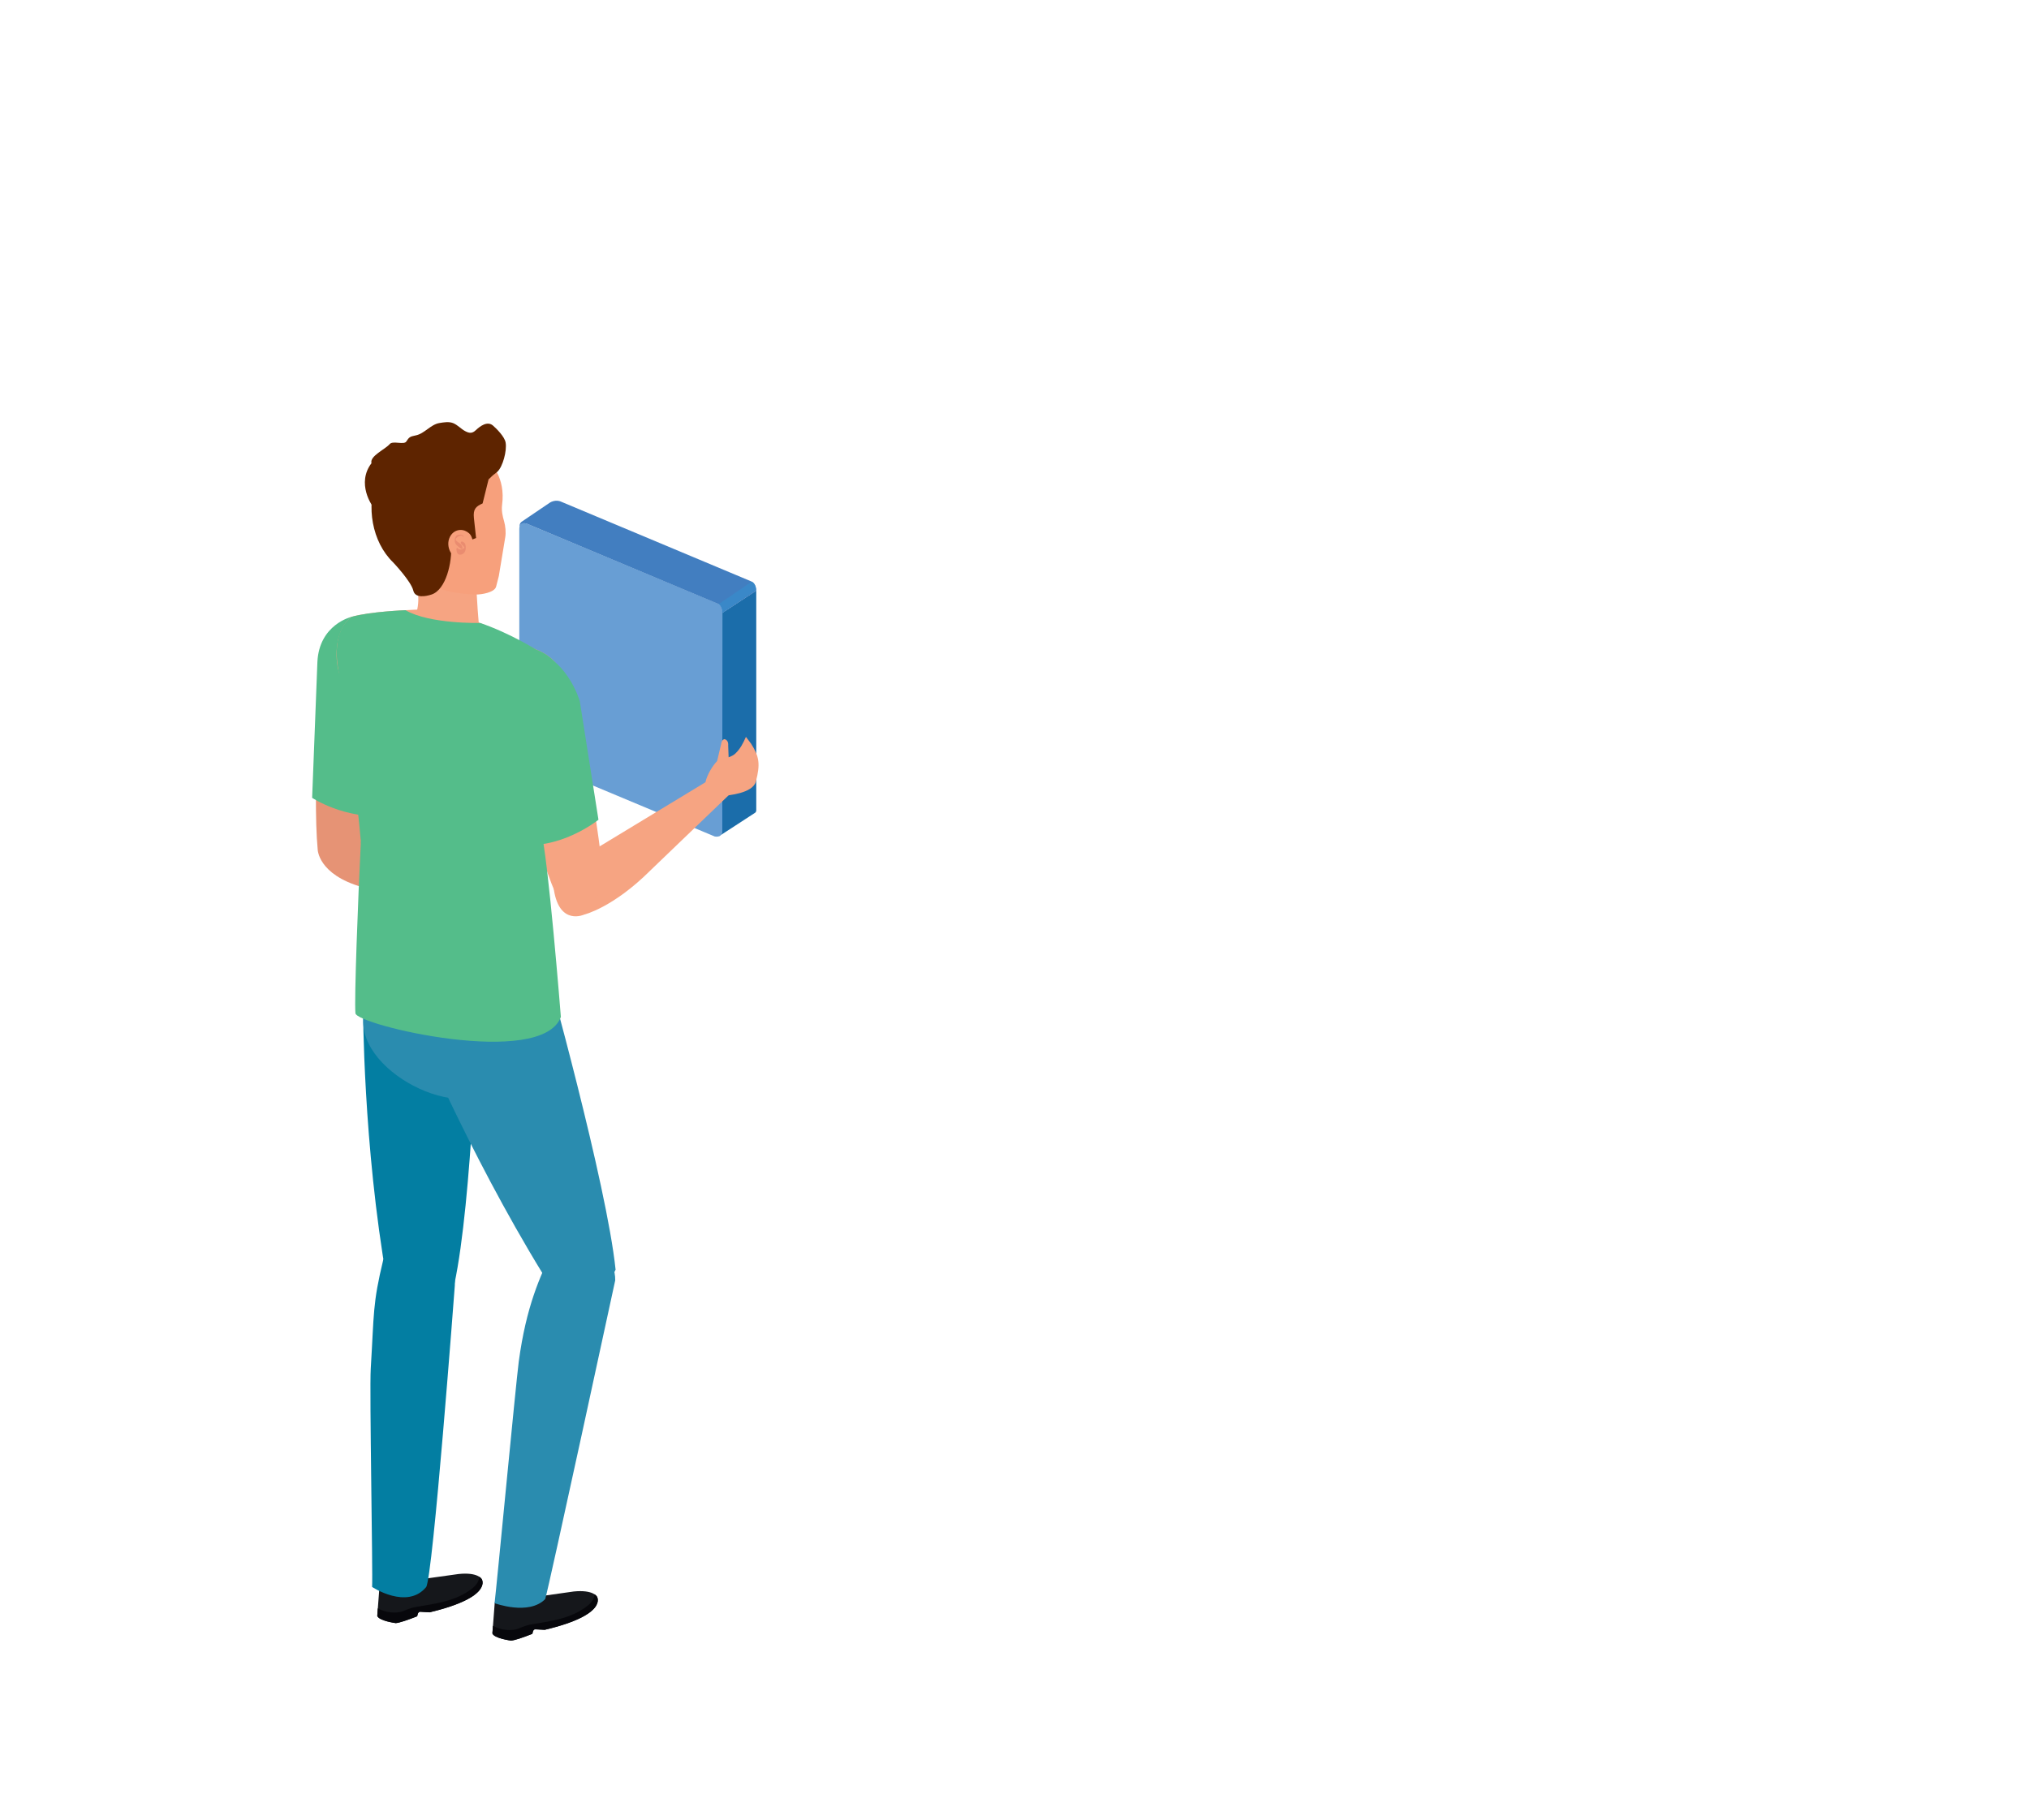 <svg version="1.2" xmlns="http://www.w3.org/2000/svg" viewBox="0 0 2240 2010" width="2240" height="2010">
	<title>6056251_57699-ai</title>
	<style>
		.s0 { fill: #037ea2 } 
		.s1 { fill: #689ed4 } 
		.s2 { fill: #1b6daa } 
		.s3 { fill: #427ec0 } 
		.s4 { fill: #3a88c8 } 
		.s5 { fill: #15171b } 
		.s6 { fill: #07070b } 
		.s7 { fill: #2a8caf } 
		.s8 { fill: #f6a482 } 
		.s9 { fill: #131e34 } 
		.s10 { fill: #e69375 } 
		.s11 { fill: #54bd8a } 
		.s12 { fill: #f7a07c } 
		.s13 { fill: #5e2400 } 
		.s14 { fill: #ea8c70 } 
		.s15 { fill: #f7b68e } 
	</style>
	<g id="Capa 1">
		<g id="&lt;Group&gt;">
			<g id="&lt;Group&gt;">
				<path id="&lt;Path&gt;" class="s0" d="m501.6 1418.1c19.9-92.9 25.8-308.1 25.8-308.1 0 0-15.9-21.2-73.3-24.9-57.6-3.7-53.6 31.7-53.3 27.1 0 0 0 152.3 26.4 302.2 0 0 40.9 28.3 74.4 3.7z"/>
				<path id="&lt;Path&gt;" class="s0" d="m401.4 1122.7c-5.7-38.4 6-77.2 12.1-116.1h174.8c11.2 37.3 22.8 75.6 22.8 75.6 0 0 7.5 88.1-67.4 98.7 0 0-130.5 22.6-142.3-58.2z"/>
				<g id="&lt;Group&gt;">
					<g id="&lt;Group&gt;">
						<path id="&lt;Path&gt;" class="s1" d="m573.3 584.1v242.2c0 7.8 5.3 9.3 5.3 9.3l210.5 88.1c9.4 1.6 8.4-7.4 8.4-7.4v-240c0-8.8-5.8-10.1-5.8-10.1l-209.7-87.8c0 0-8.7-3.6-8.7 5.7z"/>
					</g>
					<g id="&lt;Group&gt;">
						<path id="&lt;Path&gt;" class="s2" d="m833.6 897.5l-39.8 25.9c3.4-1.1 3.6-5.5 3.6-5.5l0.1-241.2 37.4-24.5v242c0 0 0.3 2.2-1.3 3.3z"/>
					</g>
					<g id="&lt;Group&gt;">
						<path id="&lt;Path&gt;" class="s3" d="m606.5 555.4c-13.1 8.9-18.5 12.5-22.6 15.3l-7.8 5.3c0 0-2.8 1.5-2.5 5.8 0 0 0.8-5.9 8.3-3.4l211.5 88.7c0 0 4.1 2.1 4.1 9.6l37.4-24.3c0-7.9-5.5-10.4-5.5-10.4l-209.9-88c0 0-6.2-3.2-13 1.4z"/>
					</g>
					<g id="&lt;Group&gt;">
						<path id="&lt;Path&gt;" class="s4" d="m829.9 642.3c0 0 4.8 1.7 4.8 9.3l-37.2 25.1c0-7.5-4.1-9.6-4.1-9.6z"/>
					</g>
				</g>
				<g id="&lt;Group&gt;">
					<g id="&lt;Group&gt;">
						<path id="&lt;Path&gt;" class="s5" d="m601.4 1799.7l-10-0.5c-3.4-0.6-3.3 4.8-3.8 5-10.4 4.1-19.7 7.3-23.6 7.4 0 0-18.4-2.4-20.4-7.9l2.6-34.2c20.5-1.8 42-5.7 42-5.7l45.1-6.4c21.7-2.2 25.7 5.6 25.7 5.6 0 0 13.3 19.9-57.6 36.7z"/>
					</g>
					<g id="&lt;Group&gt;">
						<path id="&lt;Path&gt;" class="s6" d="m574 1797.7c3.3-1.5 8.2-3.2 11.7-3.8 22.2-3.9 44-6.1 62.5-20.4 4.6-3.5 7.8-7.8 8.1-13 2 1.3 2.7 2.5 2.7 2.5 0 0 13.3 19.9-57.6 36.7l-10-0.5c-3.4-0.6-3.3 4.8-3.8 5-10.4 4.1-19.7 7.3-23.6 7.4 0 0-18.4-2.4-20.4-7.9l0.6-8.4c7.4 4.2 20.3 6.8 29.8 2.4z"/>
					</g>
				</g>
				<g id="&lt;Group&gt;">
					<g id="&lt;Group&gt;">
						<path id="&lt;Path&gt;" class="s5" d="m474.2 1780.4l-9.9-0.6c-3.4-0.5-3.4 4.8-3.8 5-10.5 4.1-19.7 7.3-23.6 7.5 0 0-18.5-2.4-20.4-8l2.6-34.2c20.5-1.7 41.9-5.7 41.9-5.7l45.2-6.3c21.7-2.3 25.6 5.6 25.6 5.6 0 0 13.3 19.8-57.6 36.7z"/>
					</g>
					<g id="&lt;Group&gt;">
						<path id="&lt;Path&gt;" class="s6" d="m446.8 1778.4c3.4-1.5 8.2-3.2 11.7-3.8 22.3-3.9 44.1-6.1 62.6-20.4 4.5-3.5 7.7-7.9 8-13.1 2.1 1.4 2.7 2.6 2.7 2.6 0 0 13.3 19.8-57.6 36.7l-9.9-0.6c-3.4-0.5-3.4 4.8-3.8 5-10.5 4.1-19.7 7.3-23.6 7.5 0 0-18.5-2.4-20.4-8l0.6-8.3c7.3 4.2 20.3 6.8 29.7 2.4z"/>
					</g>
				</g>
				<path id="&lt;Path&gt;" class="s0" d="m470.4 1752.6c7.4-8.8 31.7-332.9 31.7-332.9 4-49.9-78.9-29-78.9-29-12 49.7-10.1 59-13.9 120.6-1.5 24.3 2.4 225.6 1.5 241.1 0 0 38.5 25.5 59.6 0.2z"/>
				<path id="&lt;Path&gt;" class="s7" d="m534 1051.7c0 0 49.7 84.7 19.1 140.1-30.6 55.3-159.6-4.9-151.7-69.1 8.7-70.3 72.4-100.7 132.6-71z"/>
				<path id="&lt;Path&gt;" class="s8" d="m569.7 943.7c8.1 28.7 41.4 138.5 41.4 138.5-91.4 86.1-209.3 17.8-210.4 4.8-1.5-15.6 15.9-75.1 19.1-139.3 0 0 32.5-50.1 149.9-4z"/>
				<path id="&lt;Path&gt;" class="s9" d=""/>
				<path id="&lt;Path&gt;" class="s7" d="m679.6 1402c-9.7-94.5-77.1-335.7-77.1-335.7 0 0-19.6-18.1-75.4-3.9-55.9 14.2-61.9 86.9-63.1 82.4 0 0 64.9 152.7 151.2 287.2 0 0 41.7 21.3 64.4-30z"/>
				<path id="&lt;Path&gt;" class="s7" d="m601.9 1765.8c3.6-10.9 77.3-352 77.3-352 0.6-46.2-69.7-31.8-69.7-31.8-13.2 27.3-28.6 60.5-36.8 121.6-3.2 24.2-24.7 251.4-26.7 266.7 0 0 37.6 14 55.9-4.5z"/>
				<g id="&lt;Group&gt;">
					<path id="&lt;Path&gt;" class="s10" d="m354 724.2c0 0-9.1 152.1-3.3 213.5 0 0 0 27.9 49.2 41.9 0 0 17.8-169.4 32.4-245 0 0-29-56.1-78.3-10.4z"/>
					<path id="&lt;Path&gt;" class="s10" d="m408.9 763.5c-20.2 8.5-43.5-0.8-52.1-20.8-8.6-20 0.8-43.1 20.9-51.6 20.2-8.6 43.5 0.7 52.1 20.7 8.6 20-0.8 43.1-20.9 51.7z"/>
				</g>
				<path id="&lt;Path&gt;" class="s11" d="m388.2 681.1c0 0-35.9 8.3-37.8 50l-5.8 149.9c0 0 35.9 23.9 82.4 19.8 0 0 53.6-200.2-38.8-219.7z"/>
				<path id="&lt;Path&gt;" class="s8" d=""/>
				<path id="&lt;Path&gt;" class="s8" d="m523.9 585.9c0 0 0.3 53.6 5 106.9l-70.6-11.7c0 0 10.3-24.4-4.3-46.1z"/>
				<path id="&lt;Path&gt;" class="s8" d="m388.2 681.1c-17.7 13-19.7 44-13.4 63.3 7.3 22.3 10.2 50.7 17.4 82.8 9.9 43.6 16.6 77.2 27.6 120.5 9.1 35.8 153 6.9 153 6.9l51.5-176.2c0 0 8.9-46-32.8-61.3 0 0-43.9-23.7-76-34.5-28.4-9.7-38.7-10.6-67.8-8.8 0 0-39 1.5-59.5 7.3z"/>
				<path id="&lt;Path&gt;" class="s7" d="m599 1047.3c0 0 30.6 49.4 0 104.7-30.6 55.4-124.1 35.2-124.3-36.5-0.3-70.9 64.2-98 124.3-68.2z"/>
				<path id="&lt;Path&gt;" class="s11" d="m447.7 673.8c0 0-39 1.5-59.5 7.3-18.4 13.5-18.1 40-14.5 60 6.8 38.4 13.7 77.1 17.2 115.9 1.6 17.2 5.9 52.1 7.2 69.3 1.2 16.7 6.5 25.9 23.6 34.7 13 6.8 22.6 1.4 36.8 1.8 35.9 1 71.4-2.9 107.1-7.3 1.5-0.2 24-1.8 24.3-3.5l34.4-173.6c0 0 8.9-46-32.8-61.3 0 0-29.3-18.3-61.4-29.2 0 0-55.9 1.4-82.4-14.1z"/>
				<g id="&lt;Group&gt;">
					<path id="&lt;Path&gt;" class="s12" d="m547.7 647.8l3-11.7c0 0 7.1-42.9 7.1-42.9 0.9-5.3 0.2-12.4-1.3-17.6-1.7-5.7-3-11.8-2.2-18.1 4.1-30.7-13.1-46-13.1-46-20-26.3-61.7-22.6-61.7-22.6-21.6 3.3-40.4 12.2-51.2 31.9-9.7 17.8-15 39.6-9.3 59.6 6.4 21.9 18.6 38.9 34.8 54.4 10.4 10 21 11.2 34.6 16.2 9.5 3.4 27.6 5.4 37.6 5.5 5.3 0 19.9-2.1 21.7-8.7z"/>
				</g>
				<path id="&lt;Path&gt;" class="s13" d="m539.4 529.3l-6.6 26.6c-7.6 3.4-10.6 6.3-9.6 16.2l2.4 22-5.9 2.3c0.4-8.8-11.8-8.9-11.8-8.9-8.9-0.5-10.4 7.1-9.9 14.4 1.3 19.1-5.6 49.3-21.6 54.6-6.3 2.1-18.1 4.3-20.1-4.3-2.5-10.4-22.2-31.1-22.2-31.1-23.8-23-29.7-62.2-18.5-92.2 3.4-9.1 10.1-18.6 17-25.2 14.9-14.2 33.5-21.1 53.1-23.7 0 0 27.1-3.3 42.3 7.4 9.5 6.6 15.6 12.7 19.7 18 0 0 5.7 12.2-8.3 23.9z"/>
				<path id="&lt;Path&gt;" class="s13" d="m558.2 488.7c-1-6.3-9.9-15.3-14.1-18.9-6.3-5.2-14.2 0.9-18.9 5.3-3.8 3.6-7 3.5-11.8 0.9-4.5-2.4-8.2-6.8-13.2-8.8-4.7-1.8-10-0.9-14.9-0.1-9.9 1.5-16.6 11.8-26.4 13.7-6.3 1.3-7.2 1.8-10.4 6.8-2.5 3.9-14.8-1.2-18.2 2.7-5 5.9-22.4 13.3-20.2 21.2-16.8 22 0.3 47.6 3.4 49.8 29.2 20.4 74-4.6 103.1-19 7.7-3.8 15-8.6 22-13.6 3.5-2.5 7.2-4.9 10.5-7.8 5.9-5.4 10.7-23.1 9.1-32.2z"/>
				<g id="&lt;Group&gt;">
					<g id="&lt;Group&gt;">
						<g id="&lt;Group&gt;">
							<g id="&lt;Group&gt;">
								<g id="&lt;Group&gt;">
									<path id="&lt;Path&gt;" class="s12" d="m517.6 615.1c-1.7 1.5-4 2.5-6.9 2.6-7.9 0.4-14.9-6.6-15.7-15.6-0.8-8.9 5-16.5 12.9-16.9 3.8-0.2 7.3 1.3 10.1 3.8 4 3.8 4.6 11.1 4.1 16.2-0.5 4.1-1.9 7.6-4.5 9.9z"/>
								</g>
							</g>
						</g>
					</g>
				</g>
				<g id="&lt;Group&gt;">
					<g id="&lt;Group&gt;">
						<g id="&lt;Group&gt;">
							<path id="&lt;Path&gt;" class="s14" d="m511.6 593.4c-0.7-4.7-10 0.4-8.4 3 1 1.4 2.7 2.4 4.1 3.4 1.9 1.4 2.9 2.7 3.3 5 0 0.3 0.1 1.1-0.1 1.3-1.2 0.9-5.6-3.4-6.5-4.3-1.9-1.8-2.3-5.1-1.7-7.5 0.8-2.6 2.4-3.9 5.1-3.9 2.1 0 4.3 0 4.4 2.7 0 0.1-0.1 0.5-0.2 0.3z"/>
						</g>
					</g>
					<g id="&lt;Group&gt;">
						<g id="&lt;Group&gt;">
							<path id="&lt;Path&gt;" class="s14" d="m508.9 598.5c0.9-1.1 1.9-0.3 3 0.3 1 0.7 1.6 1.6 1.9 2.7 0.7 2.4 0.6 5.7-0.7 8-1 1.8-2.9 2.9-5 3-2.8 0.1-3.9-2.4-4.1-4.8-0.1-0.6-0.2-2.2 0.4-2.6 0.6-0.5 1.2 0.5 1.7 1 0.7 0.5 1.6 0.7 2.5 0.7 1.6 0.1 3.2-0.9 4.1-2.2q0.3-0.3 0.4-0.7 0.2 2.4-0.2 1.1-0.2-0.6-0.6-1.1c-0.7-1.1-1.9-1.8-2.7-2.8-0.4-0.4-1.2-2.1-0.7-2.6z"/>
						</g>
					</g>
				</g>
				<g id="&lt;Group&gt;">
					<path id="&lt;Path&gt;" class="s8" d="m823.5 813.7c-3 6.9-6.3 13.3-11.7 18.4-6.1 5.8-17.3 5.3-21.2 9.5-6.8 7.3-26.9 40.3 6.2 37.4 7.7-0.7 34.3-3 37.7-16 5-19.2 3.8-27.5-5.3-41.8z"/>
				</g>
				<g id="&lt;Group&gt;">
					<g id="&lt;Group&gt;">
						<path id="&lt;Path&gt;" class="s15" d=""/>
					</g>
					<g id="&lt;Group&gt;">
						<path id="&lt;Path&gt;" class="s8" d="m631.5 953.1l166.6-101c21.5 3.9 19.3 13.6 19.3 13.6l-99.3 95.4c-41.4 41.3-73.1 48.8-73.1 48.8 0 0-27.2 12.8-33.5-27.3 0 0-2.6-18.1 20-29.5z"/>
					</g>
				</g>
				<path id="&lt;Path&gt;" class="s8" d="m550.2 786.5c11.9 27.3 50.5 181.1 65.2 203.1 3.9 5.8 41 21.3 51.7-13.5-15.8-140.9-39.8-226.8-39.8-226.8 0 0-37.6-34.4-70.2-5.7 0 0-15.3 23.9-6.9 42.9z"/>
				<path id="&lt;Path&gt;" class="s8" d="m554.3 751.1c-13.2 20.6-7.2 47.9 13.3 61.1 20.6 13.2 47.9 7.3 61.1-13.3 13.2-20.6 7.3-47.9-13.3-61.1-20.5-13.2-47.9-7.3-61.1 13.3z"/>
				<path id="&lt;Path&gt;" class="s11" d="m543.6 785.1l24.9 146.7c48.2 8.9 92.2-26.6 92.2-26.6l-20.6-130.9c0 0-15-52.2-58.5-57.2 0 0-49.5 9.4-38 68z"/>
				<path id="&lt;Path&gt;" class="s11" d="m597 916.1c8.1 28.8 22.2 206.9 22.2 206.9-21.4 57.2-225.6 8.9-226.8-4.1-1.4-15.6 2.8-125.3 6-189.5 0 0 81.3-59.4 198.6-13.3z"/>
				<path id="&lt;Path&gt;" class="s8" d="m790.5 845.5c0 0 7.6 10.7 14.1-3.7l-0.7-19c0 0 0.7-5.3-3.9-6.6 0 0-3.2 0-3.9 5.5z"/>
			</g>
		</g>
	</g>
</svg>